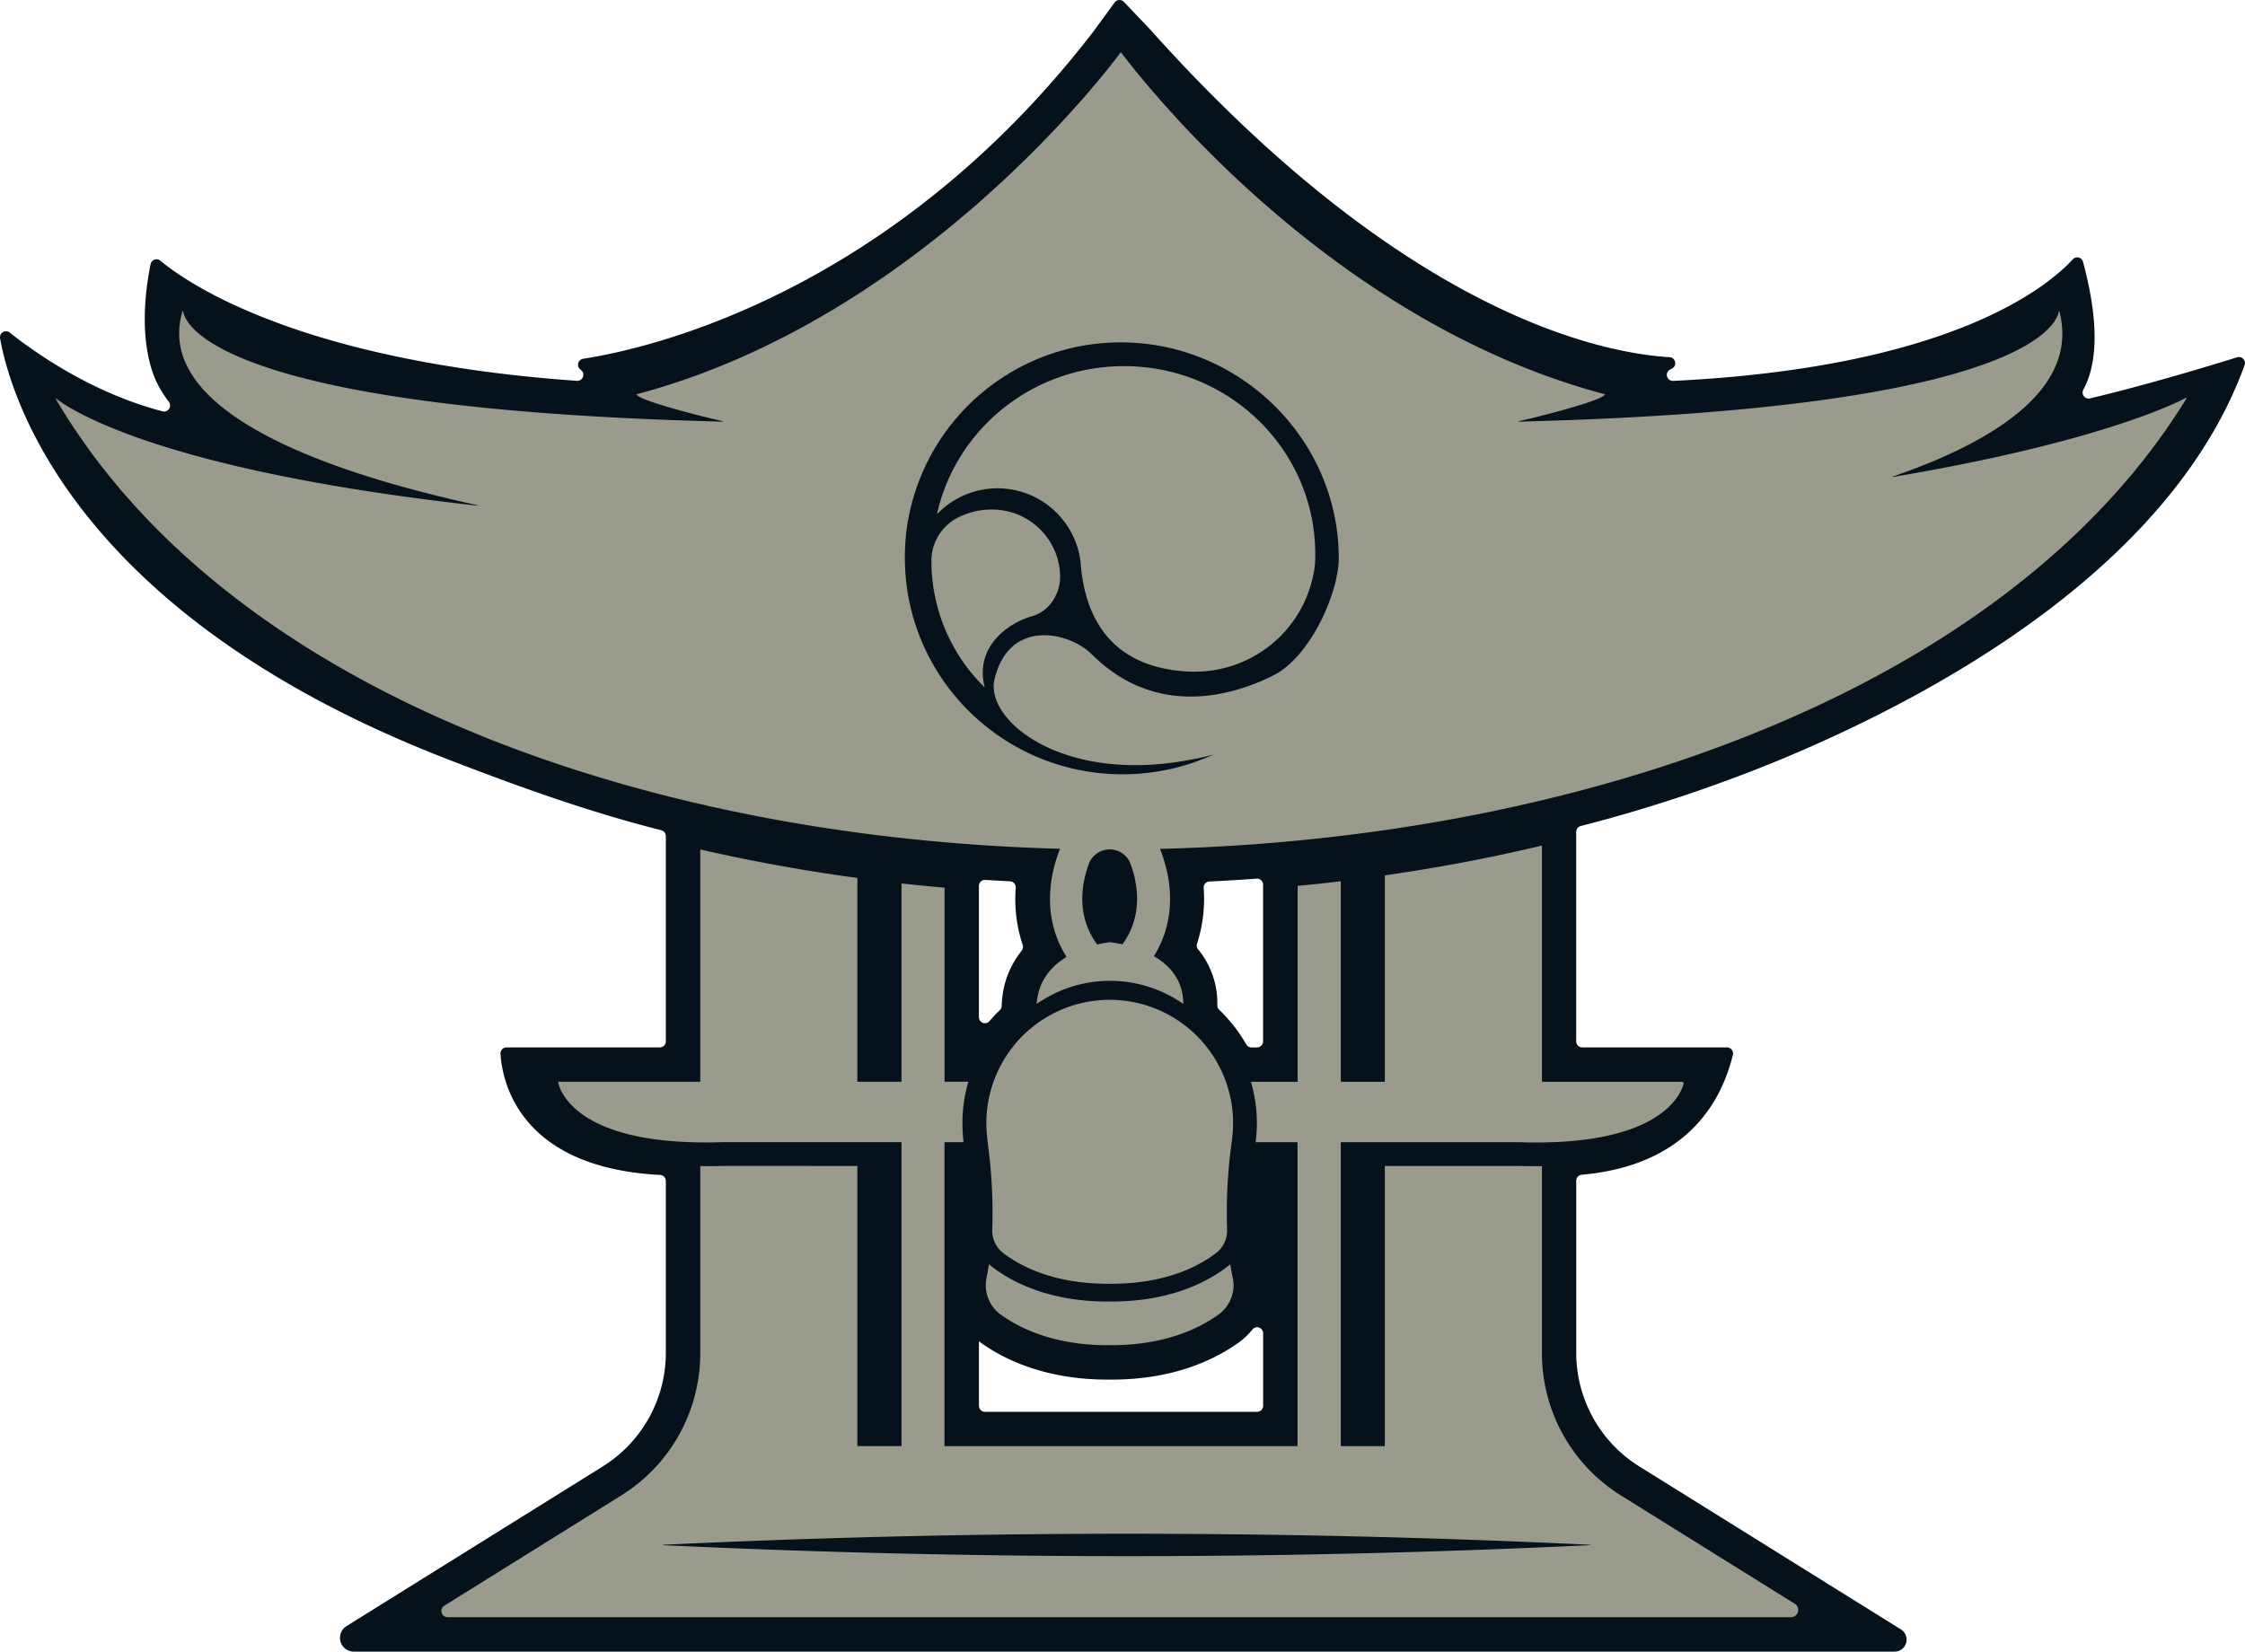 <svg id="Layer_1" data-name="Layer 1" xmlns="http://www.w3.org/2000/svg" viewBox="0 0 1247.76 918.14"><defs><style>.cls-1{fill:#06121b;}.cls-2{fill:#9a9b8d;}</style></defs><path class="cls-1" d="M923.35,1031q6.84.43,13.71.79a3.37,3.37,0,0,1,3.18,3.62,80.08,80.08,0,0,0,3.84,31.68,3.44,3.44,0,0,1-.53,3.25,50.2,50.2,0,0,0-11,28.39l-.16,2.45a3.31,3.31,0,0,1-1,2.18c-2,2-3.93,4-5.74,6.14a3.36,3.36,0,0,1-5.89-2.21v-72.94A3.36,3.36,0,0,1,923.35,1031Zm151,295.7H923.14a3.36,3.36,0,0,1-3.36-3.36v-35.86l1,.76c13.07,9.37,35.92,20.55,70.6,20.55h2.1c34.65,0,57.52-11.18,70.6-20.56a39.07,39.07,0,0,0,7.66-7.24,3.35,3.35,0,0,1,6,2.1v40.25A3.35,3.35,0,0,1,1074.37,1326.67Zm0-202.56h-3.08a3.37,3.37,0,0,1-2.92-1.71,87.13,87.13,0,0,0-11.06-15.16c-1.28-1.42-2.6-2.78-4-4.1a3.33,3.33,0,0,1-1-2.41V1100a47.13,47.13,0,0,0-10.73-30.44,3.35,3.35,0,0,1-.55-3.16,80.67,80.67,0,0,0,3.68-30.91,3.34,3.34,0,0,1,3.18-3.58q13.17-.66,26.24-1.61a3.35,3.35,0,0,1,3.6,3.34v87.14A3.35,3.35,0,0,1,1074.37,1124.11ZM1365.54,964c107.53-44.77,220.79-117.34,257.7-219.2a3.36,3.36,0,0,0-4.16-4.33c-14.16,4.42-49.66,15.24-81.74,22.85a3.35,3.35,0,0,1-3.76-4.81c11.53-21.22,4.52-53.47-.15-71.08a3.35,3.35,0,0,0-5.7-1.42c-13.8,15.08-67.55,60.09-222.09,67.59a3.36,3.36,0,0,1-1.69-6.35l1-.48a3.36,3.36,0,0,0-1.32-6.35c-37.3-2.22-146.44-23.4-288.29-181.73-.69-.77-10.18-10.74-15-15.79a3.36,3.36,0,0,0-5.14.34l-12,16.4C869.68,706.9,733.33,736.18,699.8,741.3a3.35,3.35,0,0,0-1.59,5.93l.4.33a3.36,3.36,0,0,1-2.35,6C543,742.69,480.5,699.8,464.82,686.78a3.35,3.35,0,0,0-5.42,1.9c-6.07,30-3.24,54.64,5.22,69.18a71.73,71.73,0,0,0,4.94,7.41,3.36,3.36,0,0,1-3.56,5.24c-39.69-10.34-71.66-33.23-84.87-43.76a3.35,3.35,0,0,0-5.39,3.22c5.95,33.22,41.57,154,249.43,234.23,37.38,14.42,76.48,28.68,118.05,39.18a3.36,3.36,0,0,1,2.54,3.25v114.12a3.35,3.35,0,0,1-3.36,3.36H657.22a3.35,3.35,0,0,0-3.35,3.52c.78,13.76,9.13,63.29,88.72,67.38a3.35,3.35,0,0,1,3.17,3.35v95.82a74.46,74.46,0,0,1-34.85,62.75l-142.66,88.9a7.67,7.67,0,0,0,4,14.17h856.44a6.67,6.67,0,0,0,3.53-12.34l-145.61-90.73a74.46,74.46,0,0,1-34.85-62.75v-95.94a3.37,3.37,0,0,1,3.06-3.34c66.48-5.88,80-51,84-66.61a3.36,3.36,0,0,0-3.26-4.18h-80.47a3.36,3.36,0,0,1-3.36-3.36V1004.3a3.37,3.37,0,0,1,2.52-3.25A832.82,832.82,0,0,0,1365.54,964Z" transform="translate(-375.69 -541.86)"/><path class="cls-2" d="M1590.66,763c-4.34,2.35-47.74,24.64-162.91,44-.14,0-.2-.18-.06-.22,65.67-22.63,102.82-53.14,92.55-92a.12.12,0,0,0-.23,0c-.9,6.58-17.22,54.41-300.24,61.47a.12.12,0,0,1,0-.23c3.54-.84,7.09-1.63,10.63-2.53,21.55-5.47,36-10,37.25-12.33a.11.11,0,0,0-.08-.16c-158.89-42.18-263.66-183.56-268.86-190a.1.1,0,0,0-.17,0c-4.67,6.34-110.06,147.8-268.93,190a.12.12,0,0,0-.09.16c1.26,2.35,15.71,6.86,37.32,12.33,3.49.9,7.08,1.69,10.58,2.53a.12.12,0,0,1,0,.23c-283.62-7.08-299.18-55.11-300-61.52,0-.12-.19-.13-.23,0-14.51,47.95,54.86,84.17,164,108a.12.12,0,0,1,0,.23c-180.87-20-229.19-55.41-234.46-59.7-.09-.08-.23,0-.16.15,94.67,161.33,323.25,244,558.14,250.28a.11.11,0,0,1,.1.15c-5.47,13.85-10.48,37.31,3.58,59.86a.1.1,0,0,1,0,.15c-8.19,5-15.58,13.08-16.51,25.88a.11.11,0,0,0,.18.1,71,71,0,0,1,81.12,0,.12.12,0,0,0,.18-.1c-.09-13.13-7.68-21.27-16.27-26.29a.11.11,0,0,1,0-.15c13.79-22.35,8.85-45.54,3.38-59.39a.11.11,0,0,1,.1-.15c238-5.93,472.28-90.15,570.45-250.56A.11.11,0,0,0,1590.66,763ZM999.44,1066.82a63.37,63.37,0,0,0-7-1.18h0s-2.85.34-6.88,1.25a.11.11,0,0,1-.12-.05c-11.72-16-8.63-33.63-4.62-44.66a12.37,12.37,0,0,1,11.66-8.13h0a12.39,12.39,0,0,1,11.62,8.19c4,11,7,28.67-4.53,44.53A.11.11,0,0,1,999.44,1066.82ZM777.08,1190c-4.2.13-8.27.13-12.08.13a.11.11,0,0,0-.11.11v103.92a93.11,93.11,0,0,1-43.87,79l-98.38,61.31a3.47,3.47,0,0,0,1.83,6.41h746.59a4.05,4.05,0,0,0,2.15-7.49l-96.65-60.23a93.11,93.11,0,0,1-43.87-79V1190.26a.11.11,0,0,0-.11-.11c-3.75,0-7.62,0-11.68-.13h-75.43a.11.11,0,0,0-.11.11v155.55a.11.11,0,0,1-.12.11H1121a.11.11,0,0,1-.12-.11V1176.94a.11.11,0,0,1,.12-.11h99.74c77.46,2.38,89.12-26.5,90.71-32.53a.86.86,0,0,0-.86-1.06H1232.8a.12.12,0,0,1-.11-.12V1012.05a.11.11,0,0,0-.14-.11c-28.42,6.8-57.56,12.29-87.09,16.52a.11.11,0,0,0-.1.11v114.55a.12.12,0,0,1-.12.12H1121a.12.12,0,0,1-.12-.12V1031.85a.12.12,0,0,0-.13-.12c-7.87,1-15.81,1.84-23.75,2.56a.12.12,0,0,0-.1.12v108.71a.13.13,0,0,1-.12.12H1071.1a.11.11,0,0,0-.11.14,81.06,81.06,0,0,1,2.87,30.8c-.06.82-.18,1.7-.25,2.53a.11.11,0,0,0,.11.12h23a.12.12,0,0,1,.12.11v168.74a.12.12,0,0,1-.12.11h-196a.11.11,0,0,1-.11-.11V1176.94a.11.11,0,0,1,.11-.11h10.36a.12.12,0,0,0,.12-.13c-.07-.88-.19-1.7-.26-2.52-.19-2.72-.33-5.37-.33-8a79.69,79.69,0,0,1,3.27-22.85.11.11,0,0,0-.11-.14H900.77a.12.12,0,0,1-.11-.12V1035.4a.11.11,0,0,0-.11-.11c-7.94-.66-15.81-1.45-23.69-2.3a.11.11,0,0,0-.12.11v110a.12.12,0,0,1-.12.12H852.34a.12.12,0,0,1-.12-.12V1030a.1.1,0,0,0-.1-.11q-44.4-6-87.09-15.79a.11.11,0,0,0-.14.11v128.88a.12.12,0,0,1-.11.12H686a.11.11,0,0,0-.11.13c.39,2.37,7.46,36.08,91,33.46h99.74a.11.11,0,0,1,.12.11v168.74a.11.11,0,0,1-.12.11H852.34a.11.11,0,0,1-.12-.11V1190.13a.11.11,0,0,0-.11-.11Zm482.23,210.82c-171.49,8.19-343.57,8.13-515,0a.12.12,0,0,1,0-.23c171.43-8.13,343.51-8.19,515,0A.12.12,0,0,1,1259.31,1400.84ZM1060,1178.78a281.44,281.44,0,0,0-2.31,46.48,15.77,15.77,0,0,1-6.2,13.25c-9.63,7.32-28,17-58,17h-2.12c-30,0-48.38-9.71-58-17a15.81,15.81,0,0,1-6.19-13.21,281.64,281.64,0,0,0-2.31-46.49q-.37-3-.64-5.85c-.21-2.25-.33-4.48-.33-6.7a68.57,68.57,0,1,1,136.81,6.7Q1060.43,1175.79,1060,1178.78Zm-136,73.23c.44-2.06.89-4.43,1.3-7.12a.12.12,0,0,1,.19-.08c10.54,8.59,31.4,20.56,65.75,20.56h2.25c34.42,0,55.3-12,65.84-20.58a.11.11,0,0,1,.18.08c.42,2.7.87,5.07,1.31,7.14a20.15,20.15,0,0,1-7.91,20.65c-10.84,7.78-30.25,17.19-60.5,17-30.26.22-49.66-9.19-60.5-17A20.15,20.15,0,0,1,924.05,1252Z" transform="translate(-375.69 -541.86)"/><path class="cls-1" d="M1119.77,852.26c0,18.48-15.38,54.76-36.81,65.31-13.4,6.59-60.65,27.64-100.36-11.9-12.69-12.63-46-20.25-54.15,13.79-5.48,22.87,38,58.29,108.64,44.76a116,116,0,0,0,13.05-2.93,120.73,120.73,0,0,1-50.58,11c-61.47,0-112.23-45.67-119.95-104.79a122.61,122.61,0,0,1,0-31.41,120,120,0,0,1,119-103.9C1065,732.21,1119.77,786.19,1119.77,852.26Z" transform="translate(-375.69 -541.86)"/><path class="cls-2" d="M923.92,927" transform="translate(-375.69 -541.86)"/><path class="cls-2" d="M920.73,924" transform="translate(-375.69 -541.86)"/><path class="cls-2" d="M964.82,860.14l-.06-.71c0-.53-.07-.94-.1-1.2a37.83,37.83,0,0,0-37.59-33.12,40.59,40.59,0,0,0-20.39,5.27,27,27,0,0,0-13.32,23.21v.09A98.16,98.16,0,0,0,923,924c-6-23.29,14.13-36.16,26.1-39.53C959.49,881.57,965.75,870.91,964.82,860.14Z" transform="translate(-375.69 -541.86)"/><path class="cls-2" d="M1106.7,849.86c0,1.95,0,3.9-.16,5.83a67.17,67.17,0,0,1-66.74,59.55l-2.13,0c-46.91-1.65-59.22-33.4-61.3-59.74,0-.69-.1-1.21-.14-1.55a46.5,46.5,0,0,0-79.77-26.24c10.34-47,52.95-82.31,103.93-82.31C1059.11,745.37,1106.7,792.15,1106.7,849.86Z" transform="translate(-375.69 -541.86)"/></svg>